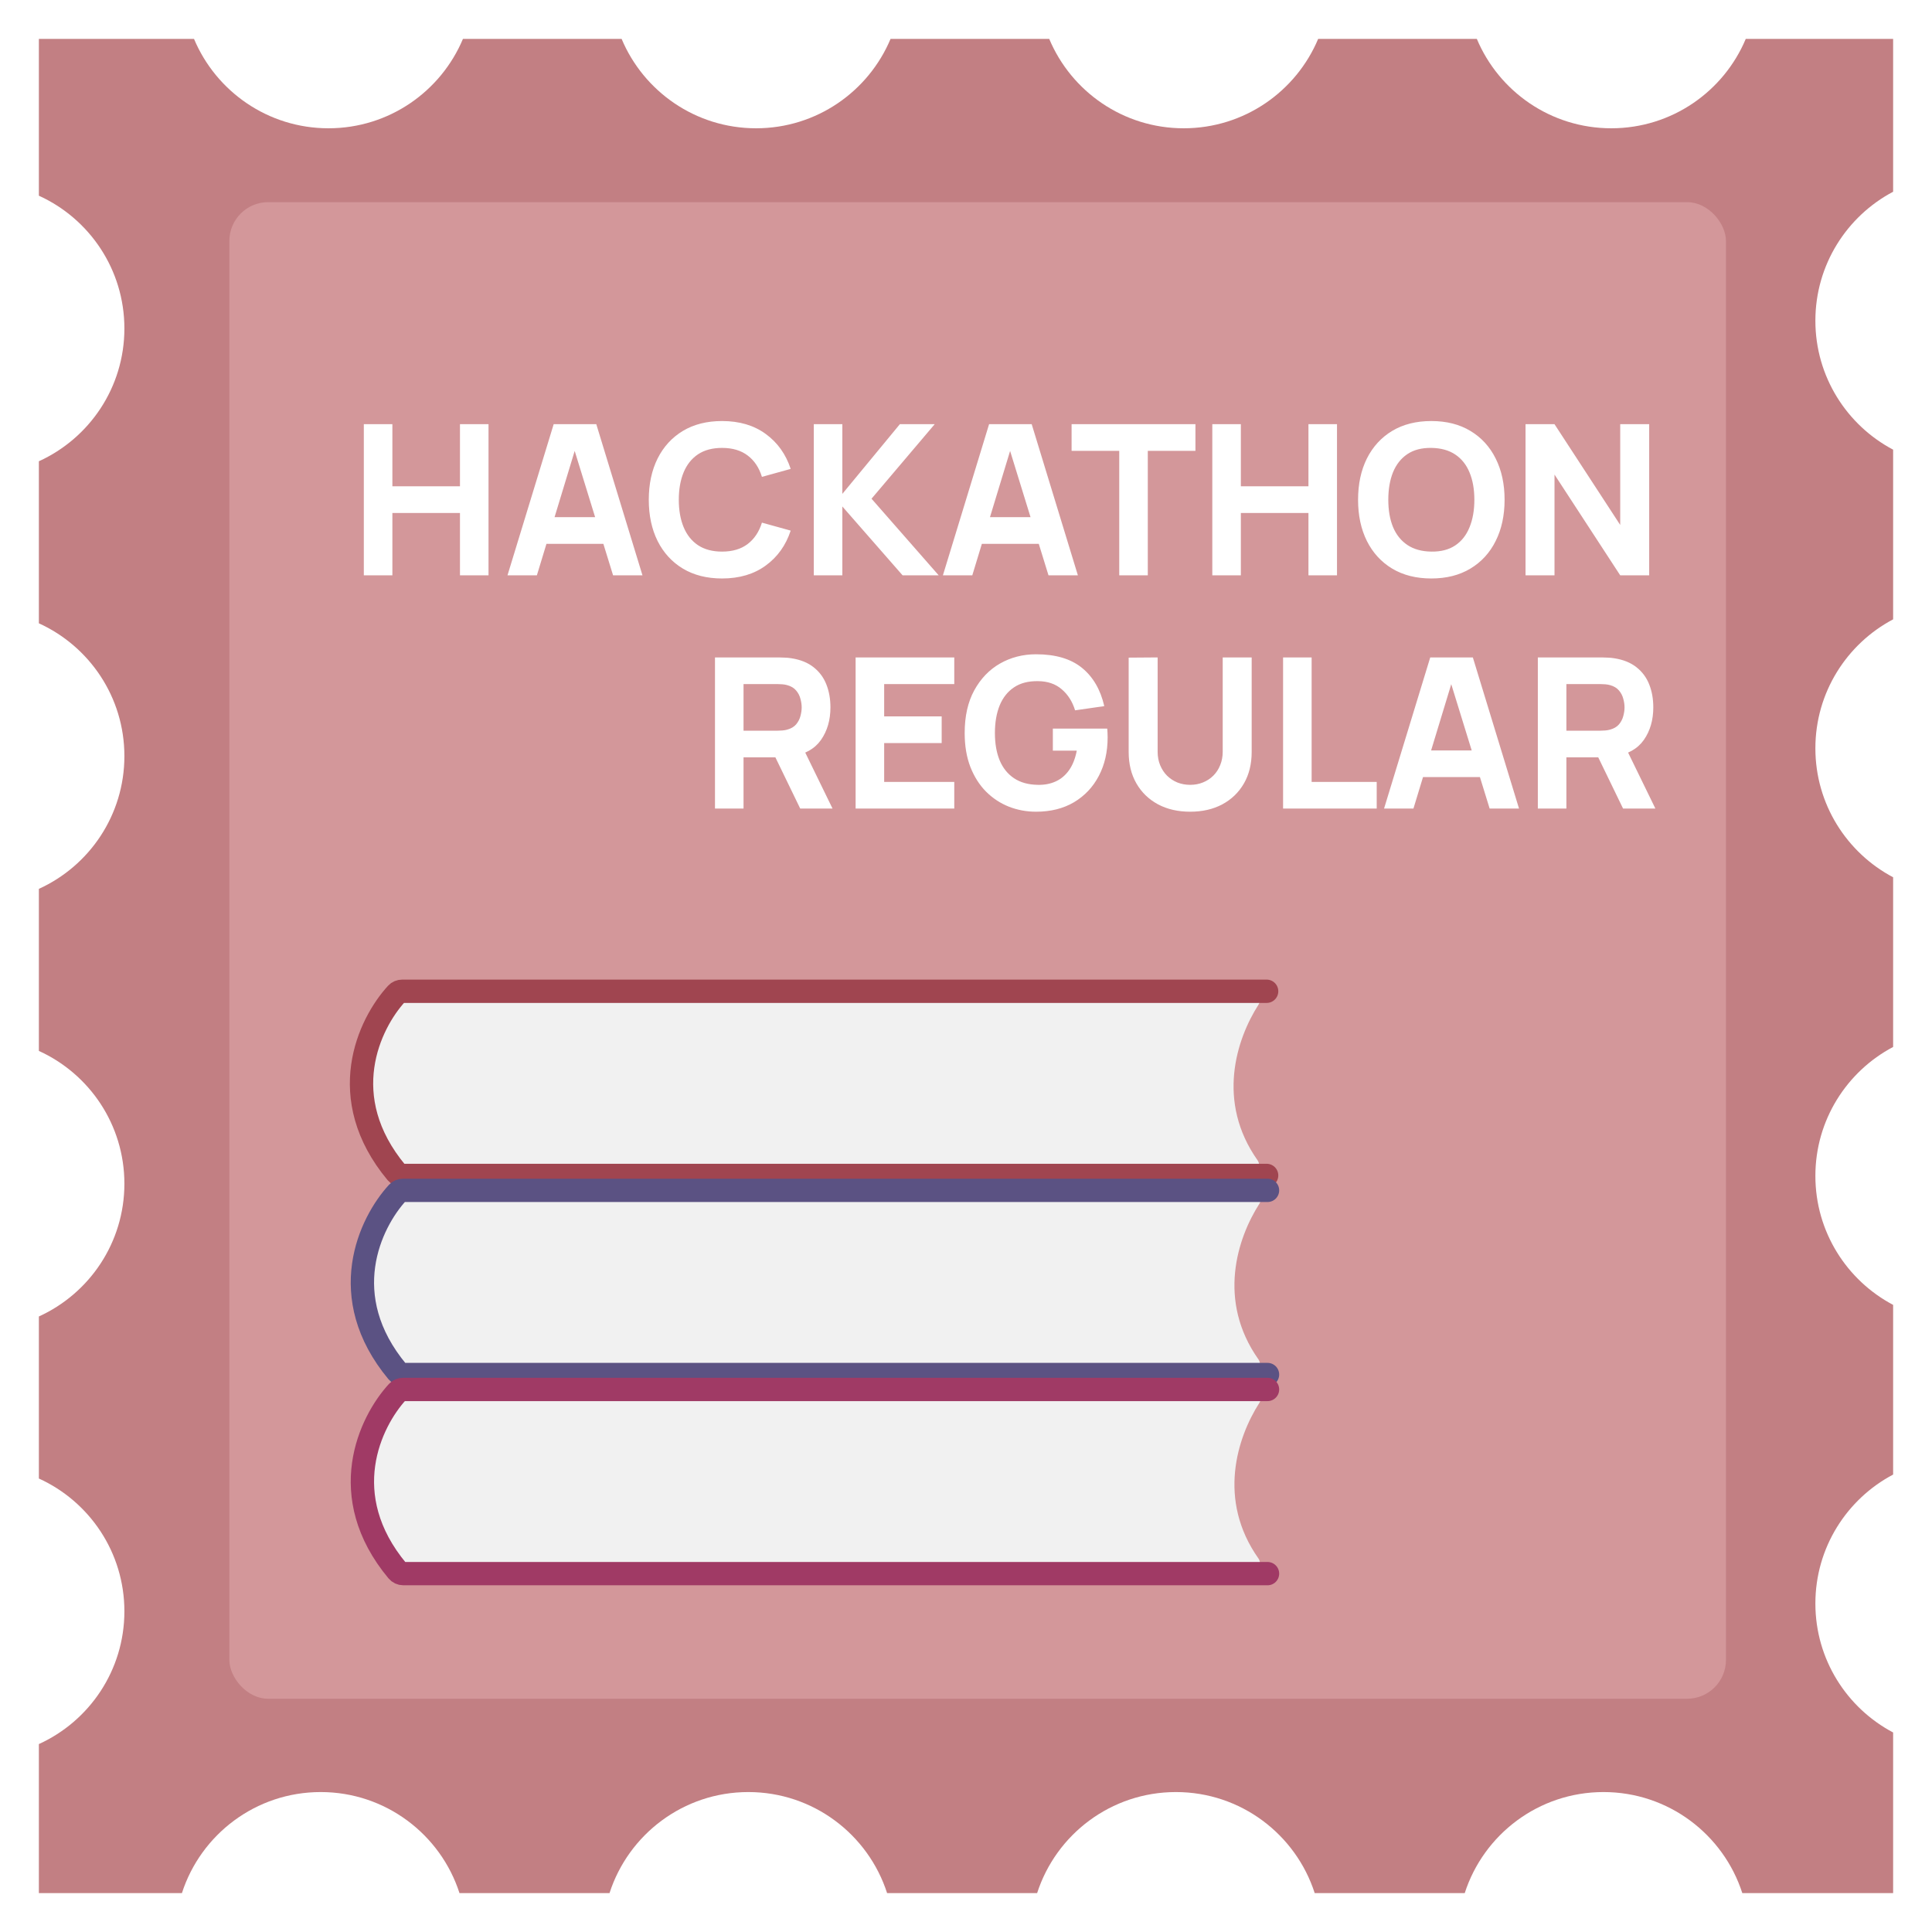 <svg width="497" height="497" viewBox="0 0 497 497" fill="none" xmlns="http://www.w3.org/2000/svg">
<g filter="url(#filter0_d_425_2112)">
<path fill-rule="evenodd" clip-rule="evenodd" d="M379.906 6H339.094C333.424 19.511 320.07 29 304.5 29C288.93 29 275.576 19.511 269.906 6H229.094C223.424 19.511 210.07 29 194.5 29C178.93 29 165.576 19.511 159.906 6H119.094C113.424 19.511 100.07 29 84.5 29C68.93 29 55.576 19.511 49.906 6H10V46.343C22.977 52.241 32 65.317 32 80.5C32 95.683 22.977 108.759 10 114.657V156.343C22.977 162.241 32 175.317 32 190.5C32 205.683 22.977 218.759 10 224.657V266.343C22.977 272.241 32 285.317 32 300.5C32 315.683 22.977 328.759 10 334.657V376.343C22.977 382.241 32 395.317 32 410.5C32 425.683 22.977 438.759 10 444.657V483H46.796C51.651 467.915 65.801 457 82.5 457C99.199 457 113.349 467.915 118.204 483H156.796C161.651 467.915 175.801 457 192.5 457C209.199 457 223.349 467.915 228.204 483H266.796C271.651 467.915 285.801 457 302.5 457C319.199 457 333.349 467.915 338.204 483H376.796C381.651 467.915 395.801 457 412.5 457C429.199 457 443.349 467.915 448.204 483H487V441.675C475.105 435.387 467 422.89 467 408.5C467 394.11 475.105 381.613 487 375.325V331.675C475.105 325.387 467 312.89 467 298.5C467 284.11 475.105 271.613 487 265.325V221.675C475.105 215.387 467 202.89 467 188.5C467 174.11 475.105 161.613 487 155.325V111.675C475.105 105.387 467 92.89 467 78.5C467 64.11 475.105 51.613 487 45.325V6H449.094C443.424 19.511 430.07 29 414.5 29C398.93 29 385.576 19.511 379.906 6Z" fill="#C27F83"/>
</g>
<rect x="59" y="52" width="385" height="385" rx="10" fill="#D3979A"/>
<path d="M321.977 255H103.467C102.89 255 102.333 255.256 101.961 255.697C86.333 274.256 95.085 293.351 101.979 301.301C102.344 301.722 102.876 301.949 103.434 301.949H321.819C323.543 301.949 324.494 299.878 323.5 298.469C312.847 283.381 318.048 267.333 323.74 258.459C324.657 257.029 323.675 255 321.977 255Z" fill="#F1F1F1"/>
<path d="M325.837 255H103.455C102.918 255 102.403 255.211 102.04 255.606C94.933 263.342 85.877 282.295 102.015 301.669C102.387 302.116 102.949 302.376 103.53 302.376H325.837" stroke="#A04550" stroke-width="6" stroke-linecap="round" stroke-linejoin="round"/>
<path d="M322.202 306.217H103.692C103.116 306.217 102.558 306.473 102.187 306.914C86.558 325.473 95.31 344.568 102.204 352.518C102.569 352.939 103.102 353.166 103.659 353.166H322.044C323.768 353.166 324.72 351.095 323.725 349.686C313.073 334.599 318.273 318.55 323.965 309.676C324.882 308.246 323.901 306.217 322.202 306.217Z" fill="#F1F1F1"/>
<path d="M326.062 306.217H103.68C103.143 306.217 102.629 306.428 102.265 306.824C95.158 314.56 86.103 333.513 102.241 352.886C102.612 353.333 103.174 353.593 103.755 353.593H326.062" stroke="#5B5283" stroke-width="6" stroke-linecap="round" stroke-linejoin="round"/>
<path d="M322.202 357.434H103.692C103.116 357.434 102.558 357.69 102.187 358.131C86.558 376.69 95.31 395.786 102.204 403.735C102.569 404.156 103.102 404.384 103.659 404.384H322.044C323.768 404.384 324.72 402.312 323.725 400.903C313.073 385.816 318.273 369.767 323.965 360.893C324.882 359.463 323.901 357.434 322.202 357.434Z" fill="#F1F1F1"/>
<path d="M326.062 357.434H103.68C103.143 357.434 102.629 357.645 102.265 358.041C95.158 365.777 86.103 384.73 102.241 404.104C102.612 404.55 103.174 404.81 103.755 404.81H326.062" stroke="#A03A65" stroke-width="6" stroke-linecap="round" stroke-linejoin="round"/>
<path d="M93.594 148V109.12H100.938V125.104H118.326V109.12H125.67V148H118.326V131.962H100.938V148H93.594ZM130.551 148L142.431 109.12H153.393L165.273 148H157.713L147.129 113.71H148.533L138.111 148H130.551ZM137.679 139.9V133.042H158.199V139.9H137.679ZM185.743 148.81C181.855 148.81 178.498 147.964 175.672 146.272C172.864 144.58 170.695 142.213 169.165 139.171C167.653 136.129 166.897 132.592 166.897 128.56C166.897 124.528 167.653 120.991 169.165 117.949C170.695 114.907 172.864 112.54 175.672 110.848C178.498 109.156 181.855 108.31 185.743 108.31C190.207 108.31 193.951 109.417 196.975 111.631C200.017 113.845 202.159 116.842 203.401 120.622L196.003 122.674C195.283 120.316 194.068 118.489 192.358 117.193C190.648 115.879 188.443 115.222 185.743 115.222C183.277 115.222 181.216 115.771 179.56 116.869C177.922 117.967 176.689 119.515 175.861 121.513C175.033 123.511 174.619 125.86 174.619 128.56C174.619 131.26 175.033 133.609 175.861 135.607C176.689 137.605 177.922 139.153 179.56 140.251C181.216 141.349 183.277 141.898 185.743 141.898C188.443 141.898 190.648 141.241 192.358 139.927C194.068 138.613 195.283 136.786 196.003 134.446L203.401 136.498C202.159 140.278 200.017 143.275 196.975 145.489C193.951 147.703 190.207 148.81 185.743 148.81ZM209.346 148V109.12H216.69V127.048L231.486 109.12H240.45L224.196 128.29L241.476 148H232.188L216.69 130.288V148H209.346ZM242.559 148L254.439 109.12H265.401L277.281 148H269.721L259.137 113.71H260.541L250.119 148H242.559ZM249.687 139.9V133.042H270.207V139.9H249.687ZM287.921 148V115.978H275.663V109.12H307.523V115.978H295.265V148H287.921ZM311.862 148V109.12H319.206V125.104H336.594V109.12H343.938V148H336.594V131.962H319.206V148H311.862ZM368.204 148.81C364.316 148.81 360.959 147.964 358.133 146.272C355.325 144.58 353.156 142.213 351.626 139.171C350.114 136.129 349.358 132.592 349.358 128.56C349.358 124.528 350.114 120.991 351.626 117.949C353.156 114.907 355.325 112.54 358.133 110.848C360.959 109.156 364.316 108.31 368.204 108.31C372.092 108.31 375.44 109.156 378.248 110.848C381.074 112.54 383.243 114.907 384.755 117.949C386.285 120.991 387.05 124.528 387.05 128.56C387.05 132.592 386.285 136.129 384.755 139.171C383.243 142.213 381.074 144.58 378.248 146.272C375.44 147.964 372.092 148.81 368.204 148.81ZM368.204 141.898C370.67 141.934 372.722 141.403 374.36 140.305C375.998 139.207 377.222 137.65 378.032 135.634C378.86 133.618 379.274 131.26 379.274 128.56C379.274 125.86 378.86 123.52 378.032 121.54C377.222 119.56 375.998 118.021 374.36 116.923C372.722 115.825 370.67 115.258 368.204 115.222C365.738 115.186 363.686 115.717 362.048 116.815C360.41 117.913 359.177 119.47 358.349 121.486C357.539 123.502 357.134 125.86 357.134 128.56C357.134 131.26 357.539 133.6 358.349 135.58C359.177 137.56 360.41 139.099 362.048 140.197C363.686 141.295 365.738 141.862 368.204 141.898ZM392.44 148V109.12H399.892L416.794 135.04V109.12H424.246V148H416.794L399.892 122.08V148H392.44ZM183.928 208V169.12H200.344C200.722 169.12 201.226 169.138 201.856 169.174C202.504 169.192 203.08 169.246 203.584 169.336C205.906 169.696 207.805 170.461 209.281 171.631C210.775 172.801 211.873 174.277 212.575 176.059C213.277 177.823 213.628 179.794 213.628 181.972C213.628 185.23 212.818 188.02 211.198 190.342C209.578 192.646 207.04 194.068 203.584 194.608L200.344 194.824H191.272V208H183.928ZM205.852 208L198.184 192.178L205.744 190.72L214.168 208H205.852ZM191.272 187.966H200.02C200.398 187.966 200.812 187.948 201.262 187.912C201.712 187.876 202.126 187.804 202.504 187.696C203.494 187.426 204.259 186.976 204.799 186.346C205.339 185.698 205.708 184.987 205.906 184.213C206.122 183.421 206.23 182.674 206.23 181.972C206.23 181.27 206.122 180.532 205.906 179.758C205.708 178.966 205.339 178.255 204.799 177.625C204.259 176.977 203.494 176.518 202.504 176.248C202.126 176.14 201.712 176.068 201.262 176.032C200.812 175.996 200.398 175.978 200.02 175.978H191.272V187.966ZM220.104 208V169.12H245.484V175.978H227.448V184.294H242.244V191.152H227.448V201.142H245.484V208H220.104ZM266.521 208.81C264.073 208.81 261.742 208.378 259.528 207.514C257.314 206.632 255.352 205.336 253.642 203.626C251.95 201.916 250.609 199.801 249.619 197.281C248.647 194.761 248.161 191.854 248.161 188.56C248.161 184.258 248.98 180.604 250.618 177.598C252.274 174.574 254.488 172.27 257.26 170.686C260.05 169.102 263.137 168.31 266.521 168.31C271.525 168.31 275.458 169.471 278.32 171.793C281.182 174.115 283.099 177.4 284.071 181.648L276.565 182.728C275.863 180.46 274.711 178.651 273.109 177.301C271.525 175.933 269.491 175.24 267.007 175.222C264.541 175.186 262.489 175.717 260.851 176.815C259.213 177.913 257.98 179.47 257.152 181.486C256.342 183.502 255.937 185.86 255.937 188.56C255.937 191.26 256.342 193.6 257.152 195.58C257.98 197.56 259.213 199.099 260.851 200.197C262.489 201.295 264.541 201.862 267.007 201.898C268.681 201.934 270.193 201.646 271.543 201.034C272.911 200.422 274.063 199.459 274.999 198.145C275.935 196.831 276.601 195.148 276.997 193.096H270.841V187.426H284.827C284.863 187.66 284.89 188.074 284.908 188.668C284.926 189.262 284.935 189.604 284.935 189.694C284.935 193.42 284.179 196.723 282.667 199.603C281.155 202.483 279.022 204.742 276.268 206.38C273.514 208 270.265 208.81 266.521 208.81ZM306.168 208.81C303.036 208.81 300.282 208.18 297.906 206.92C295.53 205.642 293.676 203.851 292.344 201.547C291.012 199.243 290.346 196.534 290.346 193.42V169.174L297.798 169.12V193.366C297.798 194.644 298.014 195.805 298.446 196.849C298.878 197.893 299.472 198.793 300.228 199.549C301.002 200.305 301.893 200.89 302.901 201.304C303.927 201.7 305.016 201.898 306.168 201.898C307.356 201.898 308.454 201.691 309.462 201.277C310.488 200.863 311.379 200.278 312.135 199.522C312.891 198.766 313.476 197.866 313.89 196.822C314.322 195.778 314.538 194.626 314.538 193.366V169.12H321.99V193.42C321.99 196.534 321.324 199.243 319.992 201.547C318.66 203.851 316.806 205.642 314.43 206.92C312.054 208.18 309.3 208.81 306.168 208.81ZM330.068 208V169.12H337.412V201.142H354.152V208H330.068ZM356.043 208L367.923 169.12H378.885L390.765 208H383.205L372.621 173.71H374.025L363.603 208H356.043ZM363.171 199.9V193.042H383.691V199.9H363.171ZM395.604 208V169.12H412.02C412.398 169.12 412.902 169.138 413.532 169.174C414.18 169.192 414.756 169.246 415.26 169.336C417.582 169.696 419.481 170.461 420.957 171.631C422.451 172.801 423.549 174.277 424.251 176.059C424.953 177.823 425.304 179.794 425.304 181.972C425.304 185.23 424.494 188.02 422.874 190.342C421.254 192.646 418.716 194.068 415.26 194.608L412.02 194.824H402.948V208H395.604ZM417.528 208L409.86 192.178L417.42 190.72L425.844 208H417.528ZM402.948 187.966H411.696C412.074 187.966 412.488 187.948 412.938 187.912C413.388 187.876 413.802 187.804 414.18 187.696C415.17 187.426 415.935 186.976 416.475 186.346C417.015 185.698 417.384 184.987 417.582 184.213C417.798 183.421 417.906 182.674 417.906 181.972C417.906 181.27 417.798 180.532 417.582 179.758C417.384 178.966 417.015 178.255 416.475 177.625C415.935 176.977 415.17 176.518 414.18 176.248C413.802 176.14 413.388 176.068 412.938 176.032C412.488 175.996 412.074 175.978 411.696 175.978H402.948V187.966Z" fill="white"/>
<defs>
<filter id="filter0_d_425_2112" x="0" y="0" width="497" height="497" filterUnits="userSpaceOnUse" color-interpolation-filters="sRGB">
<feFlood flood-opacity="0" result="BackgroundImageFix"/>
<feColorMatrix in="SourceAlpha" type="matrix" values="0 0 0 0 0 0 0 0 0 0 0 0 0 0 0 0 0 0 127 0" result="hardAlpha"/>
<feOffset dy="4"/>
<feGaussianBlur stdDeviation="5"/>
<feComposite in2="hardAlpha" operator="out"/>
<feColorMatrix type="matrix" values="0 0 0 0 0 0 0 0 0 0 0 0 0 0 0 0 0 0 0.1 0"/>
<feBlend mode="normal" in2="BackgroundImageFix" result="effect1_dropShadow_425_2112"/>
<feBlend mode="normal" in="SourceGraphic" in2="effect1_dropShadow_425_2112" result="shape"/>
</filter>
</defs>
</svg>
